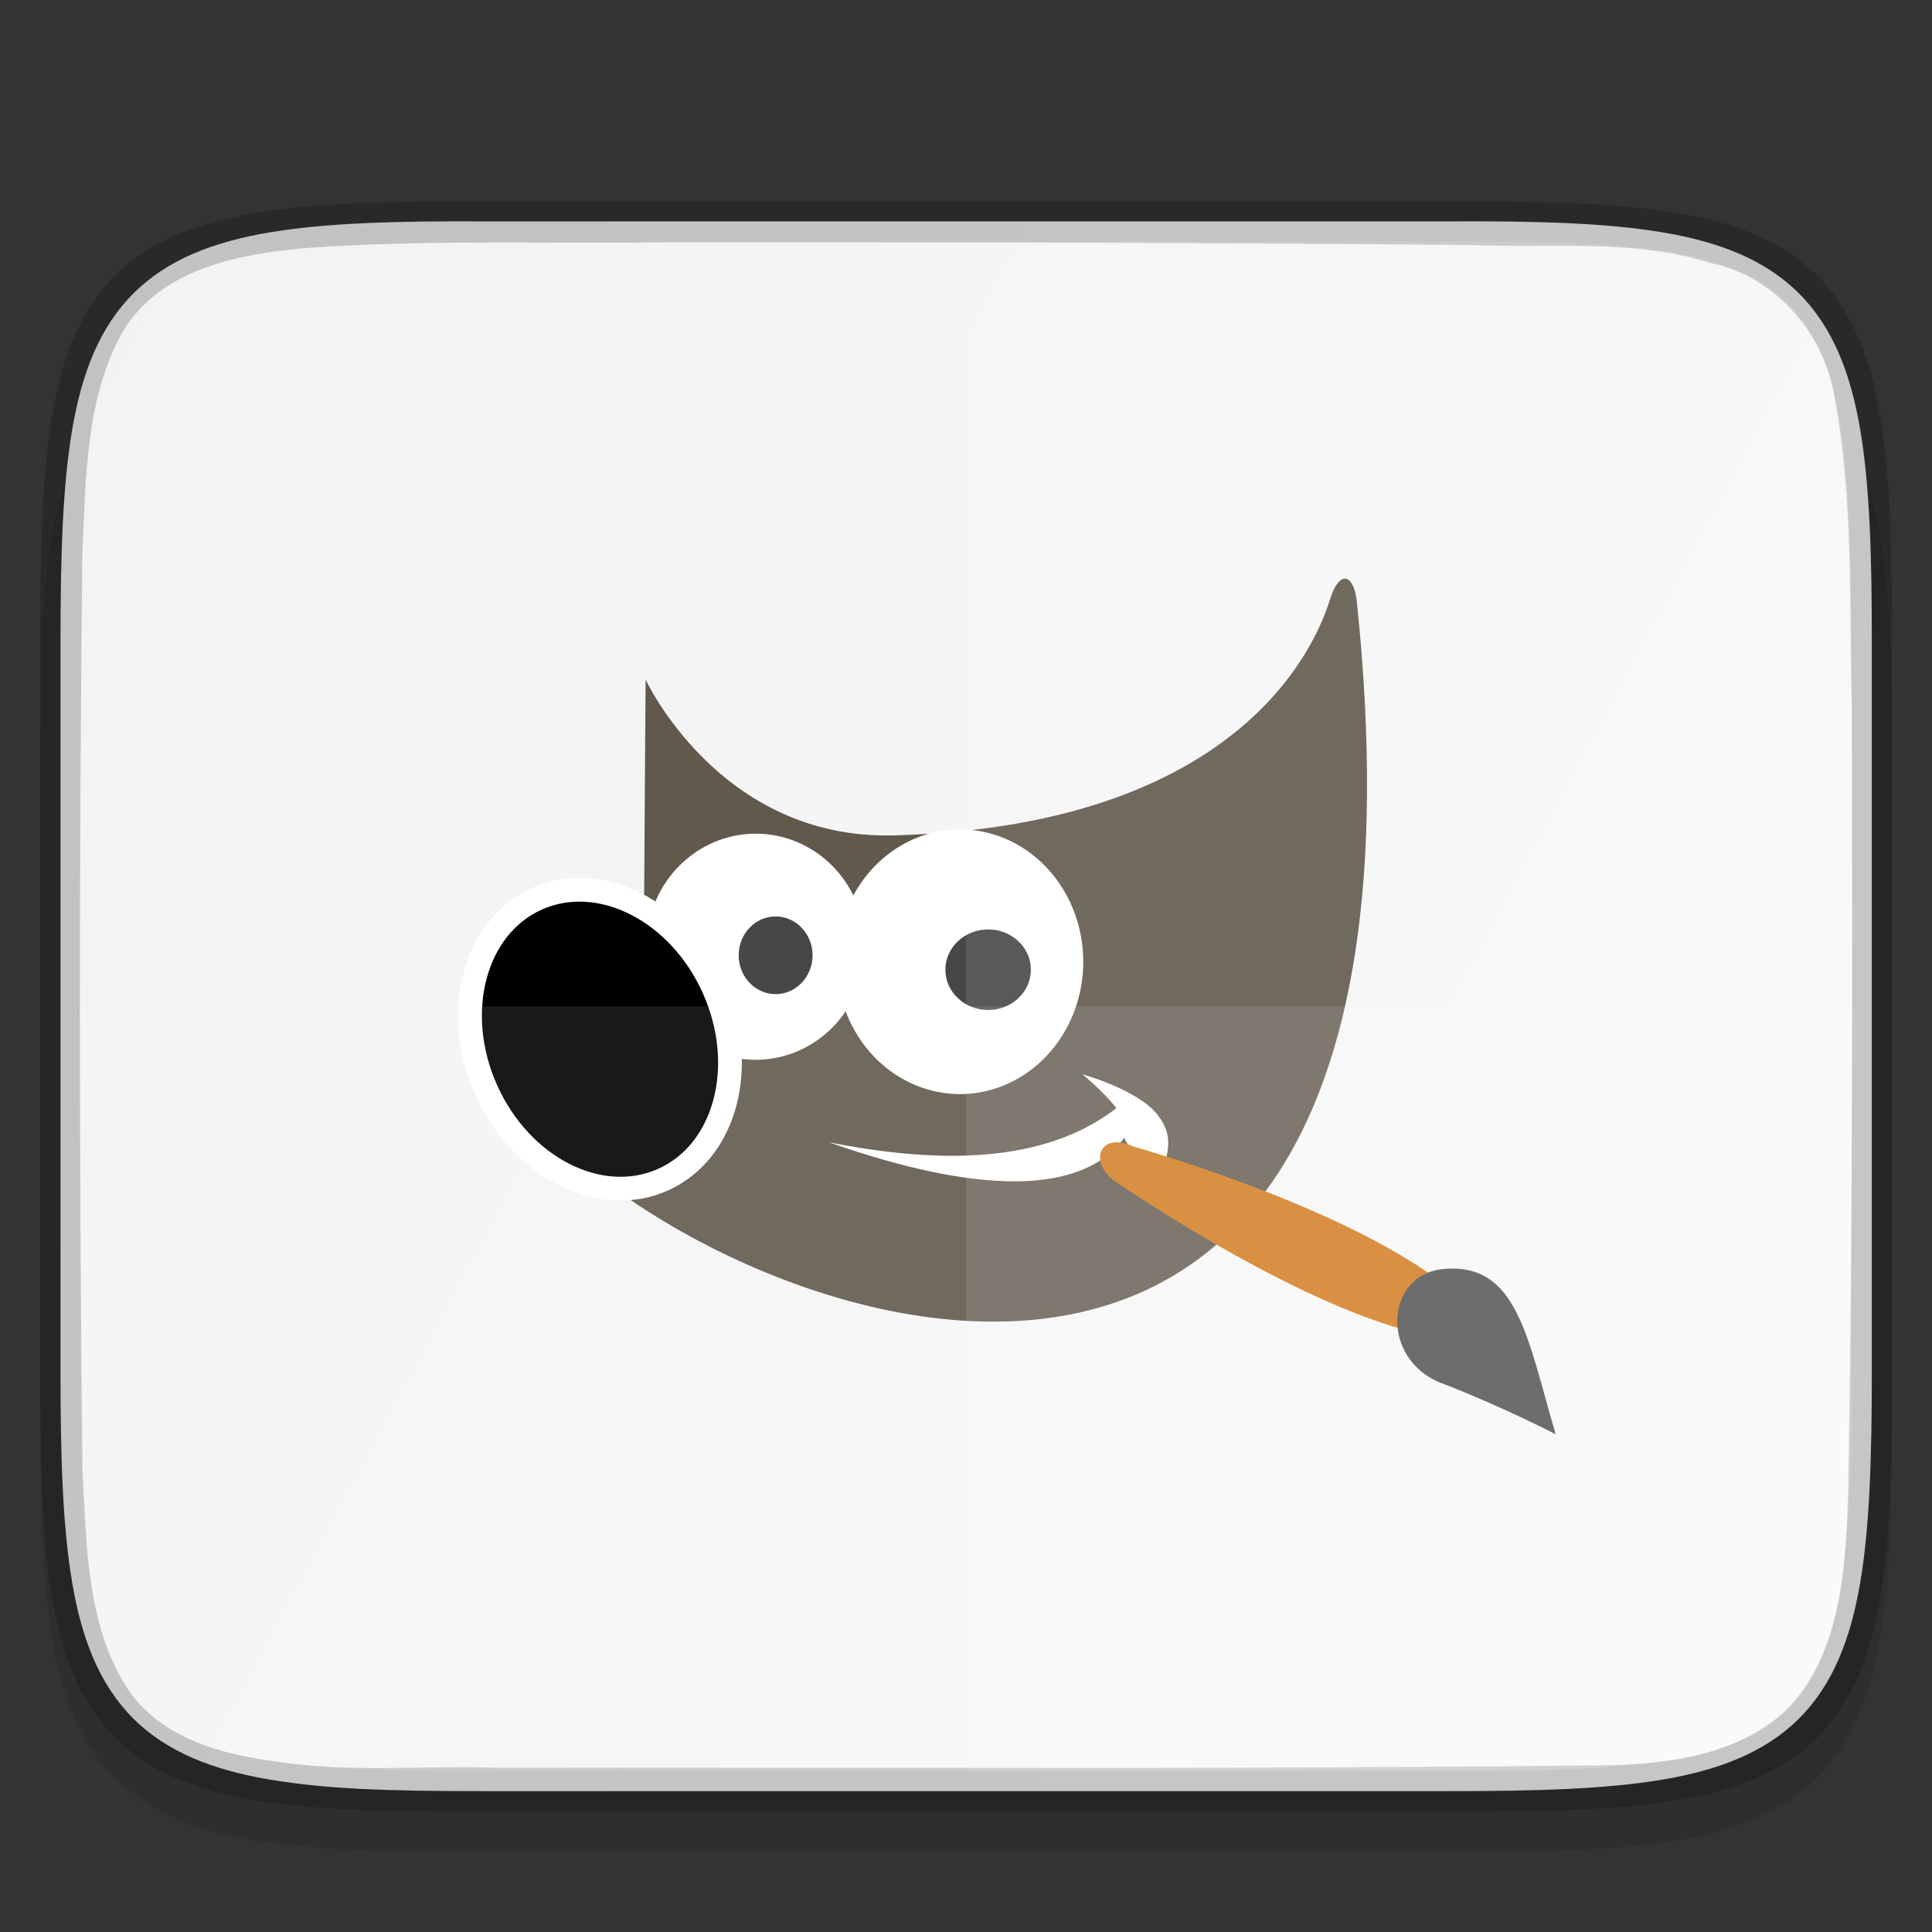 <svg width="48" height="48" enable-background="new" version="1.0" xmlns="http://www.w3.org/2000/svg" xmlns:xlink="http://www.w3.org/1999/xlink">
 <rect width="100%" height="100%" fill="#333333" stroke="none"/>
 <title>Suru Icon Theme Template</title>
 <defs>
  <linearGradient id="linearGradient951" x1="512" x2="-1e-6" y1="397.99" y2="125.99" gradientTransform="matrix(-.111 0 0 -.11 371.39 118.63)" gradientUnits="userSpaceOnUse">
   <stop stop-color="#f2f2f2" offset="0"/>
   <stop stop-color="#f9f9f9" offset="1"/>
  </linearGradient>
 </defs>
 <g transform="translate(-183.5,-172)">
  <g transform="translate(-136.5,112)" enable-background="new">
   <rect x="320" y="60" width="48" height="48" enable-background="accumulate" opacity="0" stroke-width="2"/>
   <path d="m321 95.269c0 2.223 0.051 3.974 0.293 5.414 0.242 1.44 0.695 2.619 1.557 3.482 0.861 0.863 2.039 1.319 3.481 1.559 1.441 0.24 3.195 0.286 5.424 0.275h12.246 12.252c2.225 0.011 3.978-0.036 5.418-0.275 1.441-0.24 2.619-0.695 3.481-1.559 0.861-0.863 1.315-2.042 1.557-3.482 0.242-1.44 0.293-3.191 0.293-5.414v-16.539c0-2.223-0.051-3.973-0.293-5.41-0.242-1.437-0.697-2.612-1.559-3.473-0.862-0.86-2.039-1.313-3.478-1.555-1.44-0.241-3.19-0.293-5.418-0.293h-12.252-12.252c-2.228 0-3.978 0.051-5.418 0.293-1.44 0.241-2.617 0.694-3.478 1.555-0.862 0.86-1.317 2.035-1.559 3.473-0.242 1.437-0.293 3.187-0.293 5.41z" color="#000000" color-rendering="auto" dominant-baseline="auto" enable-background="accumulate" image-rendering="auto" opacity=".1" shape-rendering="auto" solid-color="#000000" style="font-feature-settings:normal;font-variant-alternates:normal;font-variant-caps:normal;font-variant-ligatures:normal;font-variant-numeric:normal;font-variant-position:normal;isolation:auto;mix-blend-mode:normal;shape-padding:0;text-decoration-color:#000000;text-decoration-line:none;text-decoration-style:solid;text-indent:0;text-orientation:mixed;text-transform:none;white-space:normal"/>
   <path d="m355.99 104.5c2.179 0 3.894-0.048 5.302-0.284 1.409-0.236 2.558-0.677 3.401-1.516 0.844-0.839 1.288-1.986 1.525-3.388 0.236-1.4 0.287-3.107 0.287-5.275v-18.075c0-2.167-0.05-3.875-0.287-5.279-0.237-1.405-0.68-2.551-1.523-3.393-0.843-0.842-1.994-1.286-3.405-1.52-1.408-0.233-3.123-0.281-5.302-0.27h-11.984-11.982c-2.179-0.011-3.896 0.037-5.304 0.27-1.41 0.234-2.56 0.677-3.403 1.52-0.843 0.842-1.286 1.988-1.523 3.393-0.236 1.403-0.289 3.111-0.289 5.279v18.075c0 2.167 0.052 3.874 0.289 5.275 0.237 1.402 0.679 2.548 1.523 3.388 0.843 0.839 1.994 1.28 3.403 1.516 1.399 0.234 2.896 0.284 5.3 0.284h11.986z" color="#000000" enable-background="accumulate" fill="url(#linearGradient951)"/>
   <path d="m331.75 65c-2.228 0-3.978 0.051-5.418 0.293-1.44 0.241-2.617 0.694-3.478 1.555-0.862 0.86-1.317 2.035-1.559 3.473-0.242 1.437-0.293 3.187-0.293 5.41v18.539c0 2.223 0.051 3.974 0.293 5.414 0.242 1.44 0.695 2.619 1.557 3.482 0.861 0.863 2.039 1.319 3.481 1.559 1.439 0.239 3.193 0.286 5.418 0.275h12.252 12.246c2.228 0.011 3.983-0.036 5.424-0.275 1.441-0.24 2.619-0.695 3.481-1.559 0.861-0.863 1.315-2.042 1.557-3.482 0.242-1.44 0.293-3.191 0.293-5.414v-18.539c0-2.223-0.051-3.973-0.293-5.41-0.242-1.437-0.697-2.612-1.559-3.473-0.862-0.86-2.039-1.313-3.478-1.555-1.44-0.241-3.19-0.293-5.418-0.293h-12.252zm5 1.018c6.627-0.004 13.256 0.011 19.877 0.07 1.968 0.087 3.955-0.161 5.861 0.445 1.577 0.319 2.779 1.679 3.072 3.234 0.496 2.578 0.38 5.203 0.449 7.807 0.013 6.55 0.025 13.139-0.098 19.68-0.067 1.812-0.196 3.876-1.543 5.24-1.323 1.222-3.225 1.368-4.941 1.369-9.011 0.099-18.038 0.044-27.057 0.057-1.868-0.064-3.742 0.137-5.582-0.168-1.385-0.178-2.879-0.62-3.666-1.873-0.979-1.583-0.967-3.541-1.07-5.316-0.09-7.565-0.088-15.248-6e-3 -22.852 0.093-1.841 0.073-3.812 1-5.465 0.948-1.585 2.911-1.94 4.606-2.088 3.03-0.212 6.062-0.095 9.098-0.141z" color="#000000" color-rendering="auto" dominant-baseline="auto" enable-background="accumulate" image-rendering="auto" opacity=".2" shape-rendering="auto" solid-color="#000000" style="font-feature-settings:normal;font-variant-alternates:normal;font-variant-caps:normal;font-variant-ligatures:normal;font-variant-numeric:normal;font-variant-position:normal;isolation:auto;mix-blend-mode:normal;shape-padding:0;text-decoration-color:#000000;text-decoration-line:none;text-decoration-style:solid;text-indent:0;text-orientation:mixed;text-transform:none;white-space:normal"/>
   <path d="m336.04 76.885s1.844 3.982 6.159 3.87c9.041-0.237 10.627-5.176 10.854-5.889 0.227-0.713 0.574-0.605 0.654 0.054 2.949 28.027-20.464 16.002-21.296 11.228 4.65-1.425 3.587-3.055 3.587-3.055z" color="#000000" enable-background="new" fill="#60594c" fill-rule="evenodd"/>
   <path d="m343.85 80.606a3.064 3.288 0 0 0-2.648 1.64 2.72 2.808 0 0 0-2.424-1.533 2.72 2.808 0 0 0-2.721 2.808 2.72 2.808 0 0 0 2.721 2.809 2.72 2.808 0 0 0 2.232-1.205 3.064 3.288 0 0 0 2.839 2.057 3.064 3.288 0 0 0 3.064-3.288 3.064 3.288 0 0 0-3.064-3.288z" enable-background="new" fill="#fff"/>
   <ellipse transform="matrix(.914 -.407 .408 .913 0 0)" cx="270.61" cy="214.63" rx="3.093" ry="3.825" enable-background="new" stroke="#fff" stroke-linecap="round" stroke-linejoin="round" stroke-width=".59"/>
   <ellipse cx="339.27" cy="83.734" rx=".918" ry=".965" enable-background="new" fill="#474747"/>
   <ellipse cx="344.55" cy="84.092" rx="1.062" ry="1.001" enable-background="new" fill="#474747"/>
   <path d="m340.6 88.38c3.949 0.788 5.96 0.057 7.137-0.849-0.311-0.4-0.842-0.84-0.842-0.84s1.379 0.382 1.865 1.008c0.484 0.624 0.18 1.008 0.053 1.806-0.282-0.701-0.809-0.963-0.88-1.242-1.058 1.46-3.696 1.399-7.333 0.118z" color="#000000" enable-background="new" fill="#fff" fill-rule="evenodd"/>
   <g transform="matrix(-.067 -.228 .228 -.067 345.86 88.16)" enable-background="new">
    <path d="m-30.35 30.579 4.621 4.434c10.553-8.323 21.689-26.117 21.689-26.117 2.507-2.914-0.105-4.837-2.692-3.07 0 0-16.4 13.191-23.618 24.752z" color="#000000" fill="#d17716" stroke-width="0"/>
    <path d="m-45.341 42.77c10.444 0 18.37 1.244 19.871-6.355 1.209-6.123-7.21-9.057-11.383-3.591-4.019 5.266-8.488 9.946-8.488 9.946z" color="#000000" fill="#4b4b4b"/>
   </g>
   <path d="m344 66.001h12.252c8.842-0.043 9.748 0.906 9.748 9.73v18.539c0 8.824-0.906 9.73-9.748 9.73h-12.252z" color="#000000" enable-background="accumulate" fill="#fff" opacity=".1"/>
   <path d="m322 85.001h44v9.27c0 8.824-0.906 9.73-9.748 9.73h-12.252-12.252c-8.842 0-9.748-0.906-9.748-9.73z" color="#000000" enable-background="accumulate" fill="#fff" opacity=".1"/>
  </g>
 </g>
</svg>
